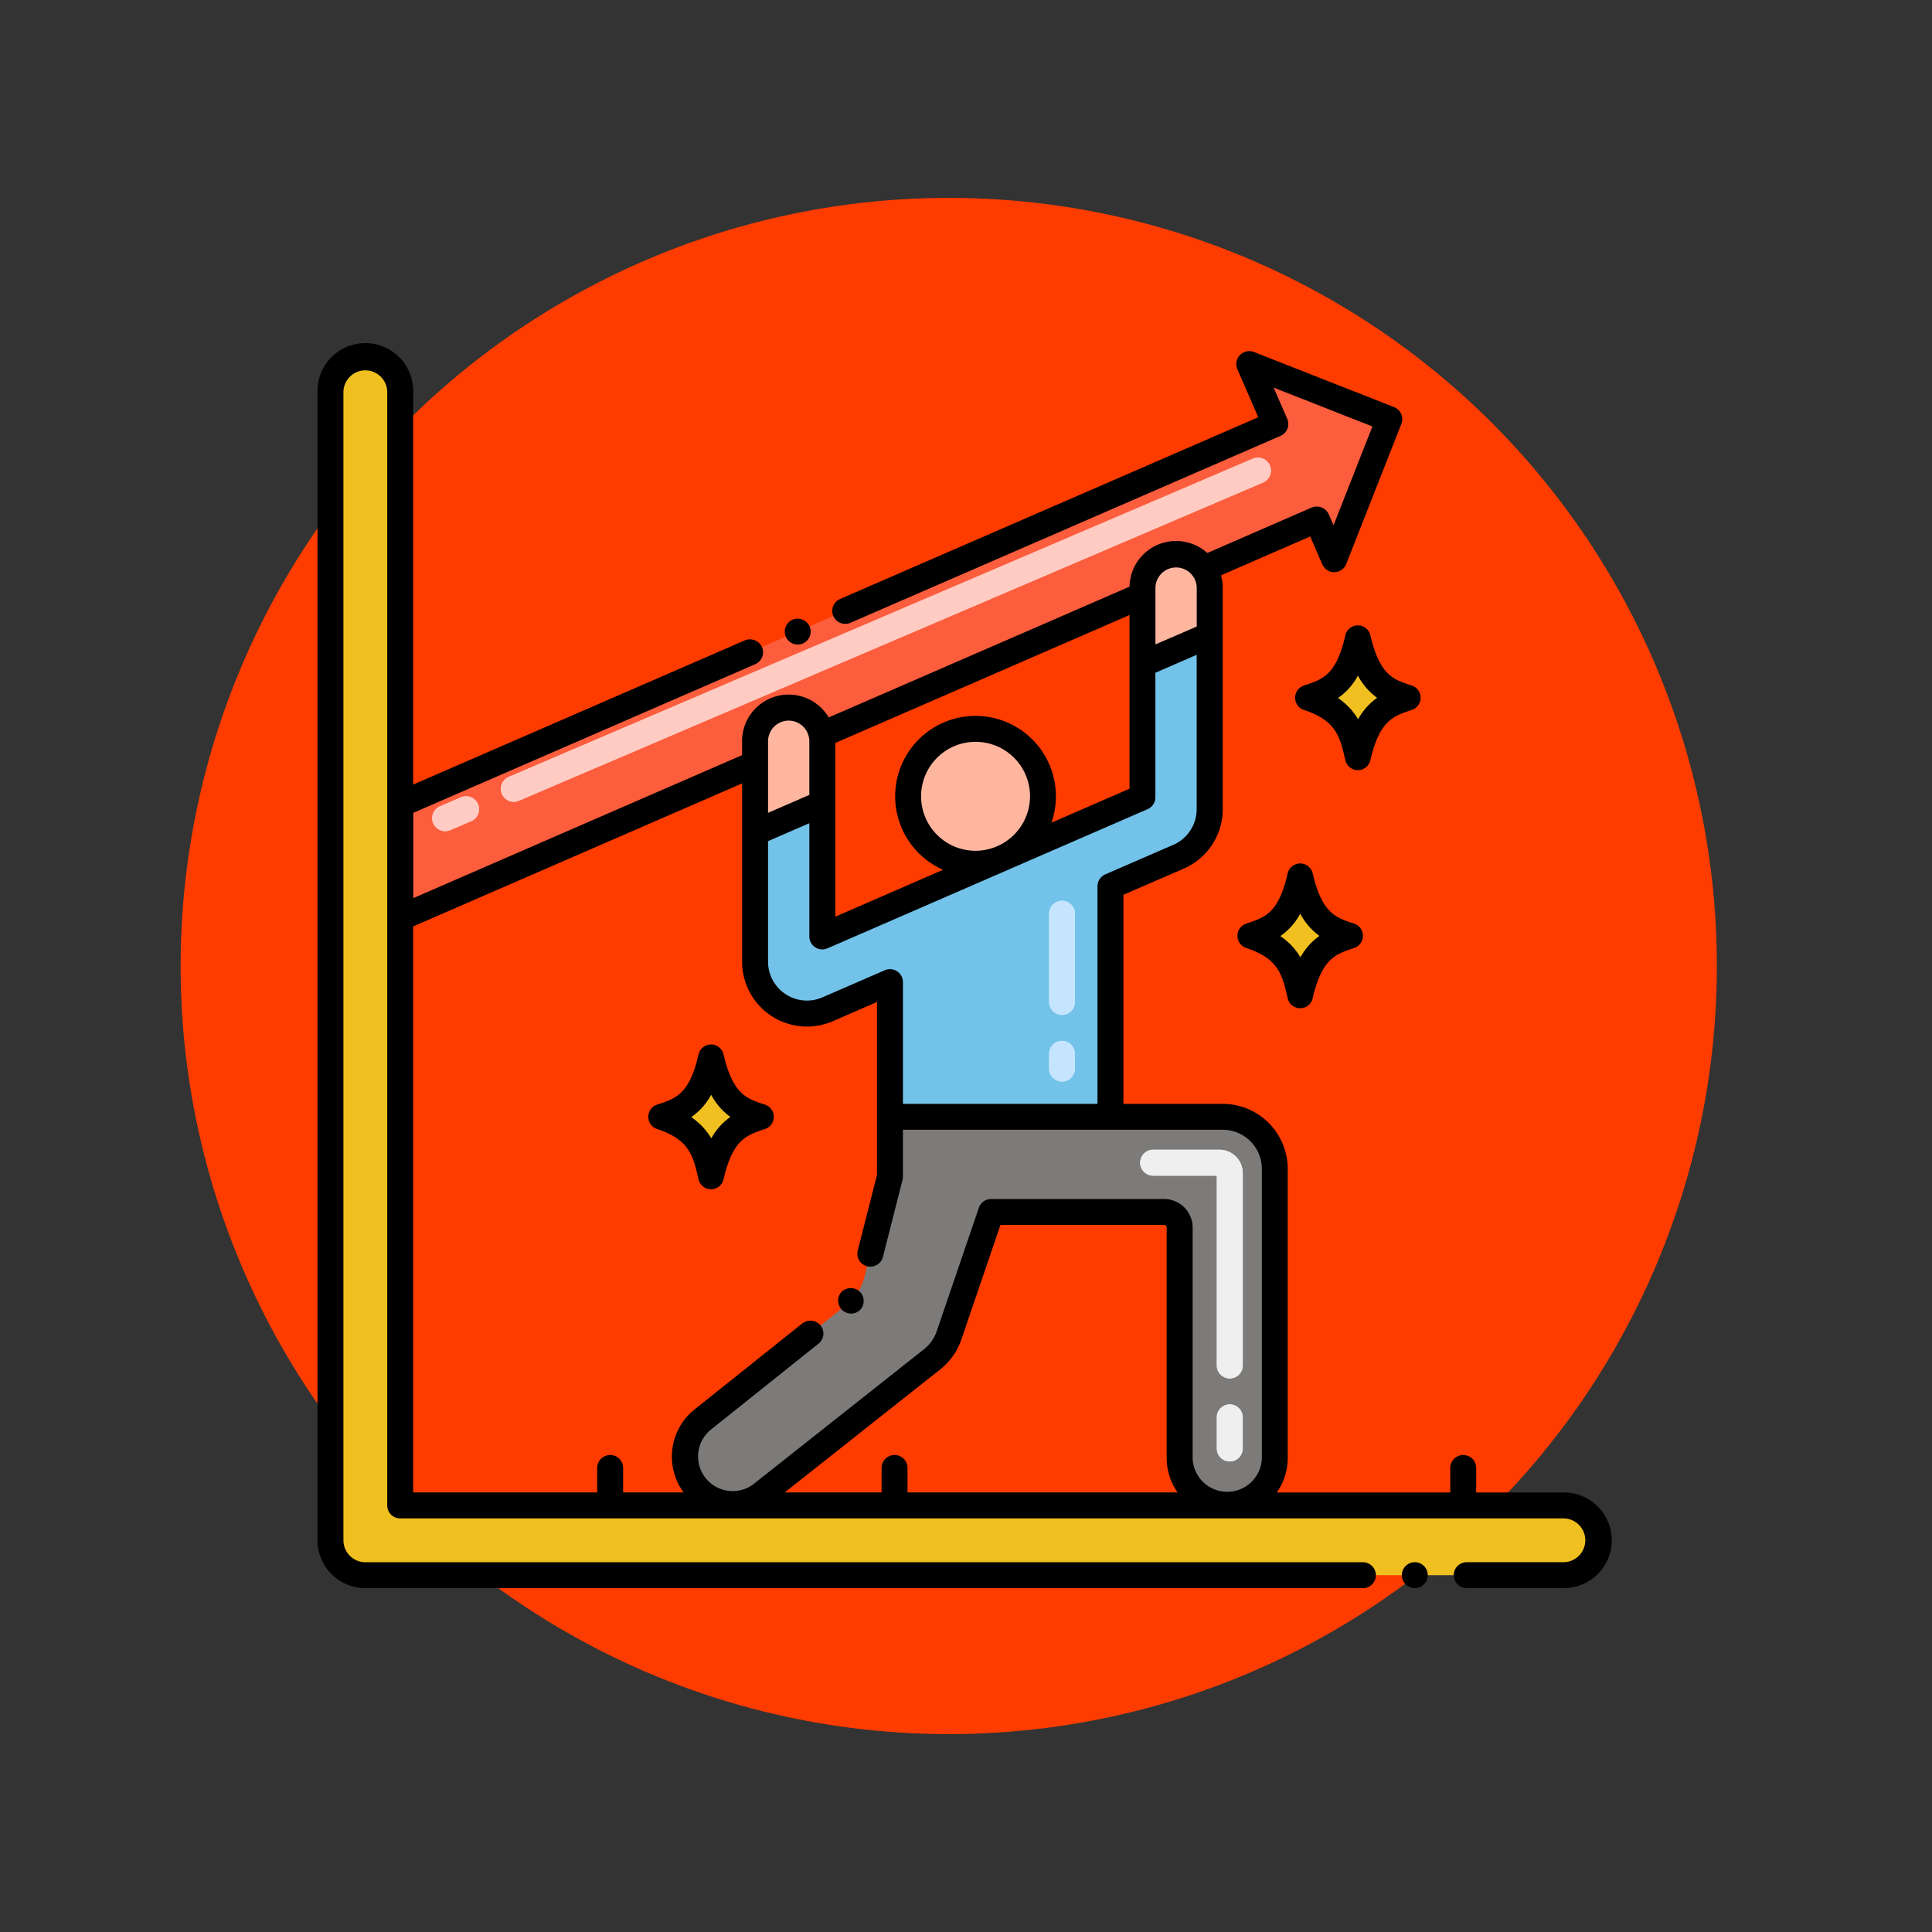 <svg xmlns="http://www.w3.org/2000/svg" width="164" height="164" viewBox="0 0 164 164">
  <rect x="0" y="0" width="164" height="164" fill="#333333" stroke="none"/>
  <g id="Grupo_959322" data-name="Grupo 959322" transform="translate(-377 -1857)">
    <g id="Grupo_81380" data-name="Grupo 81380" transform="translate(197.186 575.265)">
      <g id="Grupo_930456" data-name="Grupo 930456" transform="translate(195.146 1283.954)">
        <circle id="Elipse_7667" data-name="Elipse 7667" cx="65.203" cy="65.203" r="65.203" transform="translate(0 14.578)" fill="#ff3c00"/>
        <g id="Layer_1" transform="translate(8.349 18.882)">
          <g id="Grupo_959344" data-name="Grupo 959344" transform="translate(3.27 8.09)">
            <path id="Trazado_654478" data-name="Trazado 654478" d="M11.692,108.088V13.549a2.96,2.96,0,1,0-5.919,0v97.5a2.96,2.96,0,0,0,2.96,2.96H110.473a2.96,2.96,0,1,0,0-5.919Z" transform="translate(-4.671 -9.488)" fill="#f0c020"/>
            <circle id="Elipse_7908" data-name="Elipse 7908" cx="5.725" cy="5.725" r="5.725" transform="translate(50.135 32.679)" fill="#ffb69f"/>
            <path id="Trazado_654479" data-name="Trazado 654479" d="M103.172,16.66,98.495,28.547l-1.467-3.374-9.6,4.175a2.852,2.852,0,0,0-5.206,1.612v.647L54.991,43.446A2.855,2.855,0,0,0,49.337,44v1.9L19.217,59V49.356L93.5,17.065,91.29,11.983Z" transform="translate(-12.194 -10.268)" fill="#fc5d3d"/>
            <path id="Trazado_654480" data-name="Trazado 654480" d="M124.145,161.478v24.545a4.038,4.038,0,0,1-4.038,4.038h0a4.038,4.038,0,0,1-4.038-4.038V166.472a1.321,1.321,0,0,0-1.321-1.321H100.068l-3.575,10.474a4.4,4.4,0,0,1-1.517,2.094L80.534,189.143a4.038,4.038,0,1,1-4.86-6.448L87.7,173.1a4.4,4.4,0,0,0,1.616-2.435l2.167-8.517v-5.069H119.74a4.4,4.4,0,0,1,4.4,4.4Z" transform="translate(-42.887 -91.46)" fill="#7d7b79"/>
            <path id="Trazado_654481" data-name="Trazado 654481" d="M93.315,81.057v5.276l-5.708,2.479V81.057a2.855,2.855,0,0,1,5.655-.555A2.891,2.891,0,0,1,93.315,81.057Z" transform="translate(-50.464 -47.325)" fill="#ffb69f"/>
            <path id="Trazado_654482" data-name="Trazado 654482" d="M167.985,51.447v4.021l-5.708,2.479v-6.5a2.852,2.852,0,0,1,5.206-1.612,2.82,2.82,0,0,1,.5,1.612Z" transform="translate(-92.249 -30.755)" fill="#ffb69f"/>
            <path id="Trazado_654483" data-name="Trazado 654483" d="M126.2,64.2v14.78a4.4,4.4,0,0,1-2.647,4.039l-5.778,2.51V105.1H99.058V93.671l-5.289,2.3a4.4,4.4,0,0,1-6.161-4.039V80.978L93.315,78.5V89.791l27.178-11.816V66.683Z" transform="translate(-50.464 -39.49)" fill="#72c2e9"/>
            <g id="Grupo_959335" data-name="Grupo 959335" transform="translate(29.171 24.983)">
              <path id="Trazado_654484" data-name="Trazado 654484" d="M77.983,150.647c-1.622-.536-3.3-1-4.238-5.056-.866,3.732-2.254,4.4-4.238,5.056,3.236,1.069,3.724,2.839,4.238,5.056C74.632,151.882,76.1,151.27,77.983,150.647Z" transform="translate(-69.507 -110.017)" fill="#f0c020"/>
              <path id="Trazado_654485" data-name="Trazado 654485" d="M202.649,69.872c-1.622-.536-3.3-1-4.238-5.056-.866,3.732-2.254,4.4-4.238,5.056,3.236,1.069,3.724,2.839,4.238,5.056C199.3,71.107,200.765,70.495,202.649,69.872Z" transform="translate(-139.269 -64.816)" fill="#f0c020"/>
              <path id="Trazado_654486" data-name="Trazado 654486" d="M191.532,115.758c-1.622-.536-3.3-1-4.238-5.056-.866,3.732-2.254,4.4-4.238,5.056,3.236,1.069,3.724,2.839,4.238,5.056C188.181,116.993,189.648,116.381,191.532,115.758Z" transform="translate(-133.048 -90.493)" fill="#f0c020"/>
            </g>
            <path id="Trazado_654487" data-name="Trazado 654487" d="M103.172,16.66,98.495,28.547l-1.467-3.374-9.6,4.175a2.852,2.852,0,0,0-5.206,1.612v.647L54.991,43.446A2.855,2.855,0,0,0,49.337,44v1.9L19.217,59V49.356L93.5,17.065,91.29,11.983Z" transform="translate(-12.194 -10.268)" fill="#fc5d3d"/>
            <path id="Trazado_654488" data-name="Trazado 654488" d="M71.3,154.569c-.47-2.025-.78-3.363-3.518-4.268a1.09,1.09,0,0,1,0-2.069c1.648-.545,2.738-.9,3.518-4.268a1.09,1.09,0,0,1,2.122,0c.8,3.44,1.992,3.765,3.518,4.268a1.09,1.09,0,0,1,0,2.069c-1.589.525-2.738.9-3.518,4.268A1.089,1.089,0,0,1,71.3,154.569Zm-.622-5.277a5.657,5.657,0,0,1,1.705,1.8A5.39,5.39,0,0,1,74,149.277a5.555,5.555,0,0,1-1.629-1.885A5.4,5.4,0,0,1,70.68,149.292Z" transform="translate(-38.954 -83.654)"/>
            <path id="Trazado_654489" data-name="Trazado 654489" d="M195.969,73.793c-.47-2.025-.78-3.363-3.518-4.268a1.09,1.09,0,0,1,0-2.069c1.648-.545,2.738-.9,3.518-4.268a1.09,1.09,0,0,1,2.122,0c.8,3.44,1.992,3.765,3.518,4.268a1.09,1.09,0,0,1,0,2.069c-1.589.525-2.738.9-3.518,4.268A1.089,1.089,0,0,1,195.969,73.793Zm-.622-5.277a5.657,5.657,0,0,1,1.705,1.8,5.39,5.39,0,0,1,1.611-1.818,5.56,5.56,0,0,1-1.629-1.885,5.4,5.4,0,0,1-1.688,1.9Z" transform="translate(-108.717 -38.453)"/>
            <path id="Trazado_654490" data-name="Trazado 654490" d="M184.852,119.68c-.47-2.025-.78-3.363-3.518-4.268a1.09,1.09,0,0,1,0-2.069c1.648-.545,2.738-.9,3.518-4.268a1.09,1.09,0,0,1,2.122,0c.8,3.44,1.992,3.765,3.518,4.268a1.09,1.09,0,0,1,0,2.069c-1.589.525-2.738.9-3.518,4.268A1.089,1.089,0,0,1,184.852,119.68Zm-.622-5.277a5.658,5.658,0,0,1,1.705,1.8,5.389,5.389,0,0,1,1.611-1.818,5.56,5.56,0,0,1-1.629-1.885,5.4,5.4,0,0,1-1.688,1.9Z" transform="translate(-102.496 -64.131)"/>
            <g id="Grupo_959343" data-name="Grupo 959343">
              <g id="Grupo_959336" data-name="Grupo 959336" transform="translate(62.099 47.272)">
                <path id="Trazado_654491" data-name="Trazado 654491" d="M145.374,130.773a1.1,1.1,0,0,1-1.1-1.1v-1.254a1.1,1.1,0,0,1,2.2,0v1.254A1.1,1.1,0,0,1,145.374,130.773Zm0-5.657a1.1,1.1,0,0,1-1.1-1.1v-7.487a1.1,1.1,0,1,1,2.2,0v7.487A1.1,1.1,0,0,1,145.374,125.116Z" transform="translate(-144.273 -115.427)" fill="#c5e5fe"/>
              </g>
              <g id="Grupo_959337" data-name="Grupo 959337" transform="translate(9.734 9.654)">
                <path id="Trazado_654492" data-name="Trazado 654492" d="M25.461,61.053a1.1,1.1,0,0,1,.58-1.445l1.778-.761a1.1,1.1,0,1,1,.866,2.025l-1.778.761A1.1,1.1,0,0,1,25.461,61.053Zm5.828-2.492a1.1,1.1,0,0,1,.58-1.445L95.038,30.1a1.1,1.1,0,1,1,.866,2.025L32.734,59.139A1.1,1.1,0,0,1,31.289,58.56Z" transform="translate(-25.372 -30.011)" fill="#ffcbc3"/>
              </g>
              <g id="Grupo_959338" data-name="Grupo 959338" transform="translate(69.833 68.405)">
                <path id="Trazado_654493" data-name="Trazado 654493" d="M169.44,189.872a1.1,1.1,0,0,1-1.1-1.1v-2.642a1.1,1.1,0,1,1,2.2,0v2.642A1.1,1.1,0,0,1,169.44,189.872Zm0-7.046a1.1,1.1,0,0,1-1.1-1.1V165.613h-5.405a1.1,1.1,0,0,1,0-2.2h5.625a1.984,1.984,0,0,1,1.982,1.982v16.332A1.1,1.1,0,0,1,169.44,182.826Z" transform="translate(-161.833 -163.411)" fill="#efefef"/>
              </g>
              <g id="Grupo_959342" data-name="Grupo 959342" transform="translate(9.734 9.654)">
                <g id="Grupo_959339" data-name="Grupo 959339" transform="translate(52.365 37.618)">
                  <path id="Trazado_654494" data-name="Trazado 654494" d="M145.374,130.773a1.1,1.1,0,0,1-1.1-1.1v-1.254a1.1,1.1,0,0,1,2.2,0v1.254A1.1,1.1,0,0,1,145.374,130.773Zm0-5.657a1.1,1.1,0,0,1-1.1-1.1v-7.487a1.1,1.1,0,1,1,2.2,0v7.487A1.1,1.1,0,0,1,145.374,125.116Z" transform="translate(-144.273 -115.427)" fill="#c5e5fe"/>
                </g>
                <g id="Grupo_959340" data-name="Grupo 959340" transform="translate(0 0)">
                  <path id="Trazado_654495" data-name="Trazado 654495" d="M25.461,61.053a1.1,1.1,0,0,1,.58-1.445l1.778-.761a1.1,1.1,0,1,1,.866,2.025l-1.778.761A1.1,1.1,0,0,1,25.461,61.053Zm5.828-2.492a1.1,1.1,0,0,1,.58-1.445L95.038,30.1a1.1,1.1,0,1,1,.866,2.025L32.734,59.139A1.1,1.1,0,0,1,31.289,58.56Z" transform="translate(-25.372 -30.011)" fill="#ffcbc3"/>
                </g>
                <g id="Grupo_959341" data-name="Grupo 959341" transform="translate(60.098 58.75)">
                  <path id="Trazado_654496" data-name="Trazado 654496" d="M169.44,189.872a1.1,1.1,0,0,1-1.1-1.1v-2.642a1.1,1.1,0,1,1,2.2,0v2.642A1.1,1.1,0,0,1,169.44,189.872Zm0-7.046a1.1,1.1,0,0,1-1.1-1.1V165.613h-5.405a1.1,1.1,0,0,1,0-2.2h5.625a1.984,1.984,0,0,1,1.982,1.982v16.332A1.1,1.1,0,0,1,169.44,182.826Z" transform="translate(-161.833 -163.411)" fill="#efefef"/>
                </g>
              </g>
              <path id="Trazado_654497" data-name="Trazado 654497" d="M109.074,105.588h-7.447v-2.079a1.1,1.1,0,1,0-2.2,0v2.079H84.7a5.115,5.115,0,0,0,.929-2.933V78.106a5.52,5.52,0,0,0-5.51-5.505H71.682l0-17.748,5.118-2.22a5.5,5.5,0,0,0,3.312-5.051V28.78a3.926,3.926,0,0,0-.148-1.042l7.573-3.3,1.026,2.365a1.1,1.1,0,0,0,2.035-.035l4.677-11.887a1.1,1.1,0,0,0-.621-1.426L82.768,8.781a1.1,1.1,0,0,0-1.414,1.462l1.775,4.074-35.5,15.428a1.1,1.1,0,0,0,.881,2.021,0,0,0,0,1,0,0L85.014,15.9a1.1,1.1,0,0,0,.573-1.449L84.433,11.8l8.385,3.3-3.3,8.39-.405-.934a1.123,1.123,0,0,0-1.449-.573L78.8,25.841A3.951,3.951,0,0,0,72.2,28.7l-25.534,11.1a3.953,3.953,0,0,0-7.355,2.015V43L11.4,55.139V47.9L40.436,35.276A1.1,1.1,0,0,0,41,33.828a1.127,1.127,0,0,0-1.449-.573L11.391,45.5V12.151a4.061,4.061,0,1,0-8.121,0v97.5a4.068,4.068,0,0,0,4.061,4.061H92.012a1.1,1.1,0,0,0,0-2.2H7.331a1.867,1.867,0,0,1-1.859-1.859v-97.5a1.859,1.859,0,0,1,3.717,0v94.538a1.1,1.1,0,0,0,1.1,1.1h98.784a1.859,1.859,0,0,1,0,3.717H100.82a1.1,1.1,0,0,0,0,2.2h8.253a4.061,4.061,0,0,0,0-8.122ZM75.919,50.611l-5.778,2.51a1.1,1.1,0,0,0-.661,1.009V72.6H52.965V62.269a1.1,1.1,0,0,0-1.541-1.009l-5.289,2.3a3.305,3.305,0,0,1-4.62-3.03V50.3c.993-.432.3-.129,3.506-1.521v9.61A1.1,1.1,0,0,0,46.557,59.4L73.734,47.585a1.1,1.1,0,0,0,.661-1.013V36.007L77.9,34.484l0,13.1a3.3,3.3,0,0,1-1.986,3.03ZM72.2,45.851l-6.628,2.882a6.822,6.822,0,1,0-9.2,4l-9.149,3.979V41.967L72.2,31.105c0,8.434,0-6.9,0,14.745ZM59.131,51.118a4.624,4.624,0,1,1,4.624-4.624A4.641,4.641,0,0,1,59.131,51.118ZM74.4,28.78a1.753,1.753,0,0,1,3.505,0v3.3L74.4,33.6V28.78ZM41.515,41.821a1.76,1.76,0,0,1,1.753-1.752h.009a1.763,1.763,0,0,1,1.744,1.752v4.554L41.515,47.9ZM11.391,57.538,39.313,45.4V60.534a5.508,5.508,0,0,0,7.7,5.051l3.752-1.634V78.63L49.13,85.051a1.1,1.1,0,0,0,.8,1.339,1.115,1.115,0,0,0,1.339-.793l1.665-6.558.031-.268V74.8h27.16a3.324,3.324,0,0,1,3.308,3.3v24.548a2.938,2.938,0,0,1-5.875,0V83.1a2.429,2.429,0,0,0-2.422-2.422H60.453a1.1,1.1,0,0,0-1.043.744L55.833,91.9A3.3,3.3,0,0,1,54.7,93.472L40.255,104.9a2.937,2.937,0,0,1-3.536-4.69L45.8,92.956a1.1,1.1,0,0,0,.176-1.546,1.13,1.13,0,0,0-1.55-.172l-9.037,7.214a5.134,5.134,0,0,0-1.039,7.135H29.214v-2.079a1.1,1.1,0,1,0-2.2,0v2.079H11.391Zm40.861,44.87a1.107,1.107,0,0,0-1.1,1.1v2.079H42.928L56.022,95.229a5.538,5.538,0,0,0,1.9-2.616l3.321-9.733h13.89a.223.223,0,0,1,.22.22v19.554a5.1,5.1,0,0,0,.926,2.933H53.353v-2.079a1.1,1.1,0,0,0-1.1-1.1Z" transform="translate(-3.27 -8.09)"/>
              <circle id="Elipse_7909" data-name="Elipse 7909" cx="1.101" cy="1.101" r="1.101" transform="translate(92.045 103.417)"/>
              <path id="Trazado_654498" data-name="Trazado 654498" d="M93.992,61.139a1.1,1.1,0,1,0,1.449.568A1.122,1.122,0,0,0,93.992,61.139Z" transform="translate(-53.668 -37.727)"/>
              <path id="Trazado_654499" data-name="Trazado 654499" d="M105.428,191.952a1.1,1.1,0,0,0,0-1.559,1.123,1.123,0,0,0-1.55,0s0,0,0,0a1.1,1.1,0,0,0,1.55,1.559Z" transform="translate(-59.388 -109.93)"/>
            </g>
          </g>
        </g>
      </g>
      <rect id="Rectángulo_305736" data-name="Rectángulo 305736" width="164" height="164" transform="translate(179.814 1281.735)" fill="none"/>
    </g>
  </g>
</svg>
